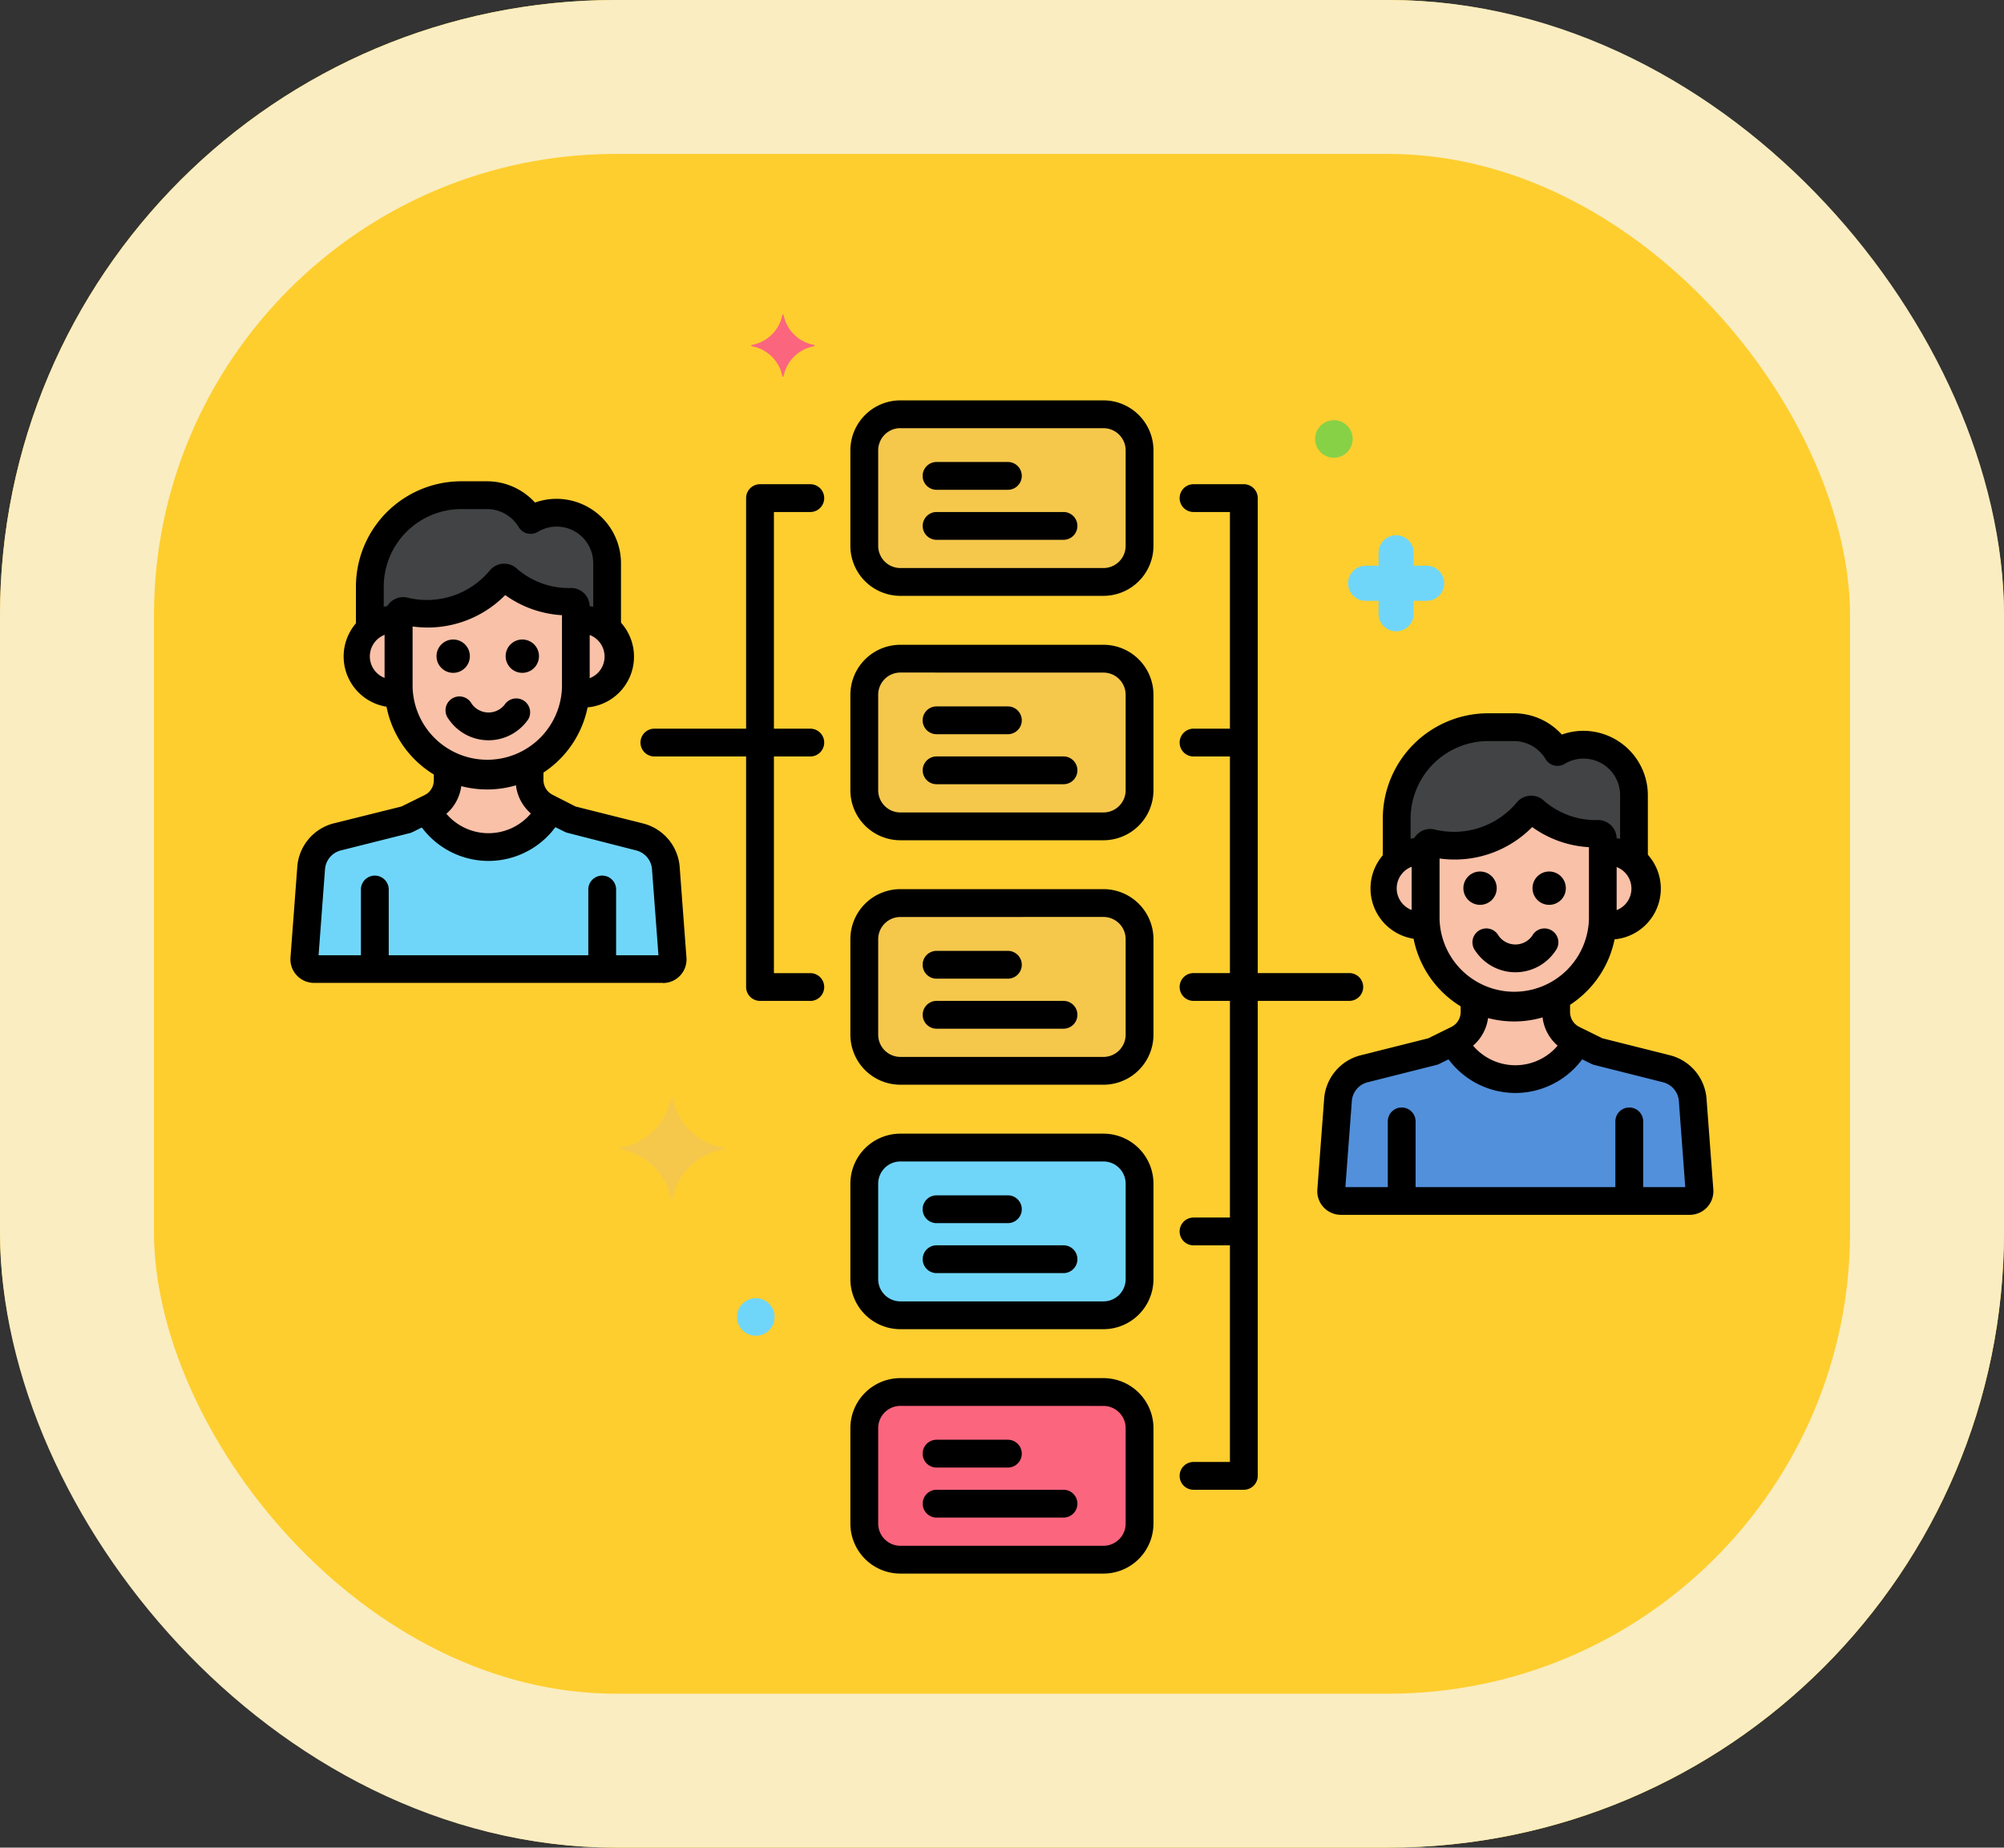 <svg xmlns="http://www.w3.org/2000/svg" width="39.051" height="36.013" viewBox="0 0 39.051 36.013">
  <rect x="0" y="0" width="39.051" height="36.013" fill="#333333" stroke="none"/>
  <g id="Grupo_1112053" data-name="Grupo 1112053" transform="translate(-195 -2101.867)">
    <g id="Rectángulo_405078" data-name="Rectángulo 405078" transform="translate(195 2101.867)" fill="#fece2f" stroke="#faedc1" stroke-width="3">
      <rect width="39.051" height="36.013" rx="12" stroke="none"/>
      <rect x="1.5" y="1.5" width="36.051" height="33.013" rx="10.5" fill="none"/>
    </g>
    <g id="Layer_67" transform="translate(200.66 2093.283)">
      <g id="Grupo_1111910" data-name="Grupo 1111910" transform="translate(0 14.716)">
        <g id="Grupo_1111774" data-name="Grupo 1111774" transform="translate(11.182 16.236)">
          <g id="Grupo_1111773" data-name="Grupo 1111773">
            <path id="Trazado_902093" data-name="Trazado 902093" d="M107.9,164.616h-3.958a.7.7,0,0,0-.7.7v1.863a.705.705,0,0,0,.7.7H107.9a.705.705,0,0,0,.7-.7v-1.863A.705.705,0,0,0,107.9,164.616Z" transform="translate(-103.241 -164.616)" fill="#70d6f9"/>
          </g>
        </g>
        <g id="Grupo_1111776" data-name="Grupo 1111776" transform="translate(11.182 21.001)">
          <g id="Grupo_1111775" data-name="Grupo 1111775">
            <path id="Trazado_902094" data-name="Trazado 902094" d="M107.9,208.6h-3.958a.705.705,0,0,0-.7.7v1.863a.705.705,0,0,0,.7.7H107.9a.7.7,0,0,0,.7-.7v-1.863A.705.705,0,0,0,107.9,208.6Z" transform="translate(-103.241 -208.605)" fill="#fc657e"/>
          </g>
        </g>
        <g id="Grupo_1111778" data-name="Grupo 1111778" transform="translate(11.182 1.942)">
          <g id="Grupo_1111777" data-name="Grupo 1111777">
            <path id="Trazado_902095" data-name="Trazado 902095" d="M107.9,32.649h-3.958a.7.7,0,0,0-.7.7v1.863a.705.705,0,0,0,.7.7H107.9a.705.705,0,0,0,.7-.7V33.352A.7.7,0,0,0,107.9,32.649Z" transform="translate(-103.241 -32.649)" fill="#f5c84c"/>
          </g>
        </g>
        <g id="Grupo_1111780" data-name="Grupo 1111780" transform="translate(11.182 6.707)">
          <g id="Grupo_1111779" data-name="Grupo 1111779">
            <path id="Trazado_902096" data-name="Trazado 902096" d="M107.9,76.638h-3.958a.705.705,0,0,0-.7.7V79.2a.705.705,0,0,0,.7.7H107.9a.7.7,0,0,0,.7-.7V77.341A.705.705,0,0,0,107.9,76.638Z" transform="translate(-103.241 -76.638)" fill="#f5c84c"/>
          </g>
        </g>
        <g id="Grupo_1111782" data-name="Grupo 1111782" transform="translate(11.182 11.472)">
          <g id="Grupo_1111781" data-name="Grupo 1111781">
            <path id="Trazado_902097" data-name="Trazado 902097" d="M107.9,120.627h-3.958a.705.705,0,0,0-.7.7v1.863a.705.705,0,0,0,.7.7H107.9a.705.705,0,0,0,.7-.7V121.33A.705.705,0,0,0,107.9,120.627Z" transform="translate(-103.241 -120.627)" fill="#f5c84c"/>
          </g>
        </g>
        <g id="Grupo_1111784" data-name="Grupo 1111784" transform="translate(6.428 15.272)">
          <g id="Grupo_1111783" data-name="Grupo 1111783">
            <path id="Trazado_902098" data-name="Trazado 902098" d="M61.333,156.679a1.2,1.2,0,0,1-.964-.944.022.022,0,0,0-.043,0,1.2,1.2,0,0,1-.964.944.021.021,0,0,0,0,.042,1.2,1.2,0,0,1,.964.944.022.022,0,0,0,.043,0,1.2,1.2,0,0,1,.964-.944A.021.021,0,0,0,61.333,156.679Z" transform="translate(-59.344 -155.717)" fill="#f5c84c"/>
          </g>
        </g>
        <g id="Grupo_1111786" data-name="Grupo 1111786" transform="translate(8.981 0)">
          <g id="Grupo_1111785" data-name="Grupo 1111785">
            <path id="Trazado_902099" data-name="Trazado 902099" d="M84.139,15.307a.739.739,0,0,1-.592-.58.013.013,0,0,0-.026,0,.739.739,0,0,1-.592.58.013.013,0,0,0,0,.026.739.739,0,0,1,.592.58.013.013,0,0,0,.026,0,.739.739,0,0,1,.592-.58A.013.013,0,0,0,84.139,15.307Z" transform="translate(-82.918 -14.716)" fill="#fc657e"/>
          </g>
        </g>
        <g id="Grupo_1111788" data-name="Grupo 1111788" transform="translate(20.61 4.301)">
          <g id="Grupo_1111787" data-name="Grupo 1111787">
            <path id="Trazado_902100" data-name="Trazado 902100" d="M190.627,55.021h.252v-.252a.342.342,0,1,1,.684,0v.252h.252a.342.342,0,1,1,0,.684h-.252v.252a.342.342,0,1,1-.684,0v-.252h-.252a.342.342,0,0,1,0-.684Z" transform="translate(-190.285 -54.427)" fill="#70d6f9"/>
          </g>
        </g>
        <g id="Grupo_1111790" data-name="Grupo 1111790" transform="translate(19.967 2.058)">
          <g id="Grupo_1111789" data-name="Grupo 1111789">
            <circle id="Elipse_12118" data-name="Elipse 12118" cx="0.366" cy="0.366" r="0.366" fill="#87d147"/>
          </g>
        </g>
        <g id="Grupo_1111792" data-name="Grupo 1111792" transform="translate(8.702 19.172)">
          <g id="Grupo_1111791" data-name="Grupo 1111791">
            <circle id="Elipse_12119" data-name="Elipse 12119" cx="0.366" cy="0.366" r="0.366" fill="#70d6f9"/>
          </g>
        </g>
        <g id="Grupo_1111794" data-name="Grupo 1111794" transform="translate(2.108 5.129)">
          <g id="Grupo_1111793" data-name="Grupo 1111793">
            <path id="Trazado_902101" data-name="Trazado 902101" d="M21.443,62.1a1.872,1.872,0,0,1-1.874.616.092.092,0,0,0-.111.089h0V64.2a1.727,1.727,0,0,0,3.453,0V62.657q0-.013,0-.027a.093.093,0,0,0-.089-.091,1.8,1.8,0,0,1-1.24-.448A.093.093,0,0,0,21.443,62.1Z" transform="translate(-19.458 -62.065)" fill="#f9c1a8"/>
          </g>
        </g>
        <g id="Grupo_1111796" data-name="Grupo 1111796" transform="translate(0.271 8.776)">
          <g id="Grupo_1111795" data-name="Grupo 1111795">
            <path id="Trazado_902102" data-name="Trazado 902102" d="M9.545,97.766a.681.681,0,0,0-.514-.623L7.69,96.805l-.474-.234a.6.6,0,0,1-.333-.535v-.294a1.714,1.714,0,0,1-1.591.026v.268a.6.6,0,0,1-.333.535l-.474.234-1.341.338a.681.681,0,0,0-.514.623L2.5,99.521a.189.189,0,0,0,.189.2h6.8a.189.189,0,0,0,.189-.2Z" transform="translate(-2.5 -95.743)" fill="#70d6f9"/>
          </g>
        </g>
        <g id="Grupo_1111798" data-name="Grupo 1111798" transform="translate(2.657 8.776)">
          <g id="Grupo_1111797" data-name="Grupo 1111797">
            <path id="Trazado_902103" data-name="Trazado 902103" d="M26.858,96.572a.6.6,0,0,1-.333-.535v-.294a1.714,1.714,0,0,1-1.591.026v.268a.6.6,0,0,1-.333.535l-.074.037a1.35,1.35,0,0,0,2.405,0Z" transform="translate(-24.528 -95.743)" fill="#f9c1a8"/>
          </g>
        </g>
        <g id="Grupo_1111800" data-name="Grupo 1111800" transform="translate(5.556 5.943)">
          <g id="Grupo_1111799" data-name="Grupo 1111799">
            <path id="Trazado_902104" data-name="Trazado 902104" d="M51.412,69.582a.719.719,0,0,0-.111.009V70.9c0,.039,0,.077,0,.116a.72.72,0,1,0,.115-1.432Z" transform="translate(-51.297 -69.582)" fill="#f9c1a8"/>
          </g>
        </g>
        <g id="Grupo_1111802" data-name="Grupo 1111802" transform="translate(1.276 5.943)">
          <g id="Grupo_1111801" data-name="Grupo 1111801">
            <path id="Trazado_902105" data-name="Trazado 902105" d="M12.612,70.9V69.592a.721.721,0,1,0,0,1.423c0-.038,0-.077,0-.116Z" transform="translate(-11.78 -69.583)" fill="#f9c1a8"/>
          </g>
        </g>
        <g id="Grupo_1111805" data-name="Grupo 1111805" transform="translate(1.547 3.52)">
          <g id="Grupo_1111804" data-name="Grupo 1111804">
            <g id="Grupo_1111803" data-name="Grupo 1111803">
              <path id="Trazado_902106" data-name="Trazado 902106" d="M14.735,49.639a.719.719,0,0,1,.111.009v-.082h0a.092.092,0,0,1,.111-.089,1.872,1.872,0,0,0,1.874-.616.093.093,0,0,1,.138-.009,1.8,1.8,0,0,0,1.24.448.093.093,0,0,1,.089.091q0,.013,0,.027v.231a.717.717,0,0,1,.611.193v-1.3a.989.989,0,0,0-.986-.986.976.976,0,0,0-.5.141.987.987,0,0,0-.846-.483h-.506A1.787,1.787,0,0,0,14.285,49v.8A.715.715,0,0,1,14.735,49.639Z" transform="translate(-14.285 -47.217)" fill="#414344"/>
            </g>
          </g>
        </g>
        <g id="Grupo_1111807" data-name="Grupo 1111807" transform="translate(1.837 4.858)">
          <g id="Grupo_1111806" data-name="Grupo 1111806">
            <path id="Trazado_902107" data-name="Trazado 902107" d="M18.954,63.963a2,2,0,0,1-2-2V60.577a.363.363,0,0,1,.438-.355A1.593,1.593,0,0,0,19,59.7a.364.364,0,0,1,.54-.034,1.538,1.538,0,0,0,1.059.37.363.363,0,0,1,.352.356v1.571a2,2,0,0,1-2,2ZM17.5,60.786v1.18a1.456,1.456,0,0,0,2.911,0v-1.4a2.1,2.1,0,0,1-1.106-.392A2.12,2.12,0,0,1,17.5,60.786Zm-.215-.034h0Zm1.929-.881h0Z" transform="translate(-16.957 -59.565)"/>
          </g>
        </g>
        <g id="Grupo_1111810" data-name="Grupo 1111810" transform="translate(1.276 3.249)">
          <g id="Grupo_1111809" data-name="Grupo 1111809">
            <g id="Grupo_1111808" data-name="Grupo 1111808">
              <path id="Trazado_902108" data-name="Trazado 902108" d="M16.679,47.816a.271.271,0,0,1-.271-.271v-1.23a.712.712,0,0,0-1.08-.613.271.271,0,0,1-.372-.093.721.721,0,0,0-.613-.351h-.506a1.513,1.513,0,0,0-1.511,1.511v.759a.271.271,0,0,1-.542,0v-.759a2.055,2.055,0,0,1,2.053-2.053h.506a1.263,1.263,0,0,1,.93.415,1.244,1.244,0,0,1,.419-.073,1.258,1.258,0,0,1,1.257,1.257v1.23A.271.271,0,0,1,16.679,47.816Z" transform="translate(-11.784 -44.716)"/>
            </g>
          </g>
        </g>
        <g id="Grupo_1111812" data-name="Grupo 1111812" transform="translate(3.035 7.461)">
          <g id="Grupo_1111811" data-name="Grupo 1111811">
            <path id="Trazado_902109" data-name="Trazado 902109" d="M28.841,84.437a.938.938,0,0,1-.778-.414.271.271,0,1,1,.449-.3.4.4,0,0,0,.658,0,.271.271,0,0,1,.449.3.937.937,0,0,1-.778.414Z" transform="translate(-28.017 -83.601)"/>
          </g>
        </g>
        <g id="Grupo_1111814" data-name="Grupo 1111814" transform="translate(0 8.588)">
          <g id="Grupo_1111813" data-name="Grupo 1111813">
            <path id="Trazado_902110" data-name="Trazado 902110" d="M7.259,98.438H.461A.46.46,0,0,1,0,97.952l.132-1.76a.946.946,0,0,1,.718-.865L2.164,95l.448-.221a.323.323,0,0,0,.182-.292v-.191a.271.271,0,0,1,.542,0v.191a.862.862,0,0,1-.484.778l-.474.234a.277.277,0,0,1-.054.02l-1.341.337a.409.409,0,0,0-.31.375L.548,97.9H7.171l-.125-1.664a.41.41,0,0,0-.31-.38L5.4,95.514a.27.27,0,0,1-.054-.02l-.474-.234a.862.862,0,0,1-.484-.778v-.212a.271.271,0,1,1,.542,0v.212a.324.324,0,0,0,.182.292L5.555,95l1.313.33a.948.948,0,0,1,.718.87l.131,1.75a.46.46,0,0,1-.459.491Z" transform="translate(0 -94)"/>
          </g>
        </g>
        <g id="Grupo_1111816" data-name="Grupo 1111816" transform="translate(5.804 10.936)">
          <g id="Grupo_1111815" data-name="Grupo 1111815">
            <path id="Trazado_902111" data-name="Trazado 902111" d="M53.854,117.714a.271.271,0,0,1-.271-.271v-1.488a.271.271,0,0,1,.542,0v1.488A.271.271,0,0,1,53.854,117.714Z" transform="translate(-53.583 -115.685)"/>
          </g>
        </g>
        <g id="Grupo_1111818" data-name="Grupo 1111818" transform="translate(1.373 10.936)">
          <g id="Grupo_1111817" data-name="Grupo 1111817">
            <path id="Trazado_902112" data-name="Trazado 902112" d="M12.946,117.714a.271.271,0,0,1-.271-.271v-1.488a.271.271,0,0,1,.542,0v1.488A.271.271,0,0,1,12.946,117.714Z" transform="translate(-12.675 -115.685)"/>
          </g>
        </g>
        <g id="Grupo_1111823" data-name="Grupo 1111823" transform="translate(2.846 6.333)">
          <g id="Grupo_1111820" data-name="Grupo 1111820">
            <g id="Grupo_1111819" data-name="Grupo 1111819">
              <circle id="Elipse_12120" data-name="Elipse 12120" cx="0.325" cy="0.325" r="0.325"/>
            </g>
          </g>
          <g id="Grupo_1111822" data-name="Grupo 1111822" transform="translate(1.347)">
            <g id="Grupo_1111821" data-name="Grupo 1111821">
              <circle id="Elipse_12121" data-name="Elipse 12121" cx="0.325" cy="0.325" r="0.325"/>
            </g>
          </g>
        </g>
        <g id="Grupo_1111825" data-name="Grupo 1111825" transform="translate(2.401 9.396)">
          <g id="Grupo_1111824" data-name="Grupo 1111824">
            <path id="Trazado_902113" data-name="Trazado 902113" d="M23.627,102.72a1.625,1.625,0,0,1-1.425-.848.271.271,0,0,1,.475-.26,1.079,1.079,0,0,0,1.9,0,.271.271,0,1,1,.476.258A1.624,1.624,0,0,1,23.627,102.72Z" transform="translate(-22.169 -101.467)"/>
          </g>
        </g>
        <g id="Grupo_1111827" data-name="Grupo 1111827" transform="translate(5.335 5.672)">
          <g id="Grupo_1111826" data-name="Grupo 1111826">
            <path id="Trazado_902114" data-name="Trazado 902114" d="M49.59,69.067c-.032,0-.063,0-.093,0a.271.271,0,0,1,.055-.539l.038,0a.45.45,0,1,0,0-.9h-.03a.271.271,0,0,1-.041-.54l.071,0a.992.992,0,1,1,0,1.983Z" transform="translate(-49.254 -67.084)"/>
          </g>
        </g>
        <g id="Grupo_1111829" data-name="Grupo 1111829" transform="translate(1.005 5.672)">
          <g id="Grupo_1111828" data-name="Grupo 1111828">
            <path id="Trazado_902115" data-name="Trazado 902115" d="M10.272,69.066a.992.992,0,0,1,0-1.983l.066,0a.271.271,0,1,1-.036.54h-.03a.45.45,0,1,0,0,.9h.03a.271.271,0,0,1,.048.54q-.039,0-.078,0Z" transform="translate(-9.28 -67.083)"/>
          </g>
        </g>
        <g id="Grupo_1111831" data-name="Grupo 1111831" transform="translate(10.912 1.672)">
          <g id="Grupo_1111830" data-name="Grupo 1111830">
            <path id="Trazado_902116" data-name="Trazado 902116" d="M105.672,33.959h-3.958a.975.975,0,0,1-.974-.974V31.123a.975.975,0,0,1,.974-.974h3.958a.975.975,0,0,1,.974.974v1.863A.975.975,0,0,1,105.672,33.959Zm-3.958-3.269a.433.433,0,0,0-.432.432v1.863a.433.433,0,0,0,.432.432h3.958a.433.433,0,0,0,.432-.432V31.123a.433.433,0,0,0-.432-.432h-3.958Z" transform="translate(-100.741 -30.149)"/>
          </g>
        </g>
        <g id="Grupo_1111833" data-name="Grupo 1111833" transform="translate(10.912 6.436)">
          <g id="Grupo_1111832" data-name="Grupo 1111832">
            <path id="Trazado_902117" data-name="Trazado 902117" d="M105.672,77.948h-3.958a.975.975,0,0,1-.974-.974V75.112a.975.975,0,0,1,.974-.974h3.958a.975.975,0,0,1,.974.974v1.863A.975.975,0,0,1,105.672,77.948Zm-3.958-3.269a.433.433,0,0,0-.432.432v1.863a.433.433,0,0,0,.432.432h3.958a.433.433,0,0,0,.432-.432V75.112a.433.433,0,0,0-.432-.432Z" transform="translate(-100.741 -74.138)"/>
          </g>
        </g>
        <g id="Grupo_1111835" data-name="Grupo 1111835" transform="translate(10.912 11.201)">
          <g id="Grupo_1111834" data-name="Grupo 1111834">
            <path id="Trazado_902118" data-name="Trazado 902118" d="M105.672,121.938h-3.958a.975.975,0,0,1-.974-.974V119.1a.975.975,0,0,1,.974-.974h3.958a.975.975,0,0,1,.974.974v1.863A.975.975,0,0,1,105.672,121.938Zm-3.958-3.269a.433.433,0,0,0-.432.432v1.863a.433.433,0,0,0,.432.432h3.958a.433.433,0,0,0,.432-.432V119.1a.433.433,0,0,0-.432-.432Z" transform="translate(-100.741 -118.128)"/>
          </g>
        </g>
        <g id="Grupo_1111837" data-name="Grupo 1111837" transform="translate(10.912 15.966)">
          <g id="Grupo_1111836" data-name="Grupo 1111836">
            <path id="Trazado_902119" data-name="Trazado 902119" d="M105.672,165.927h-3.958a.975.975,0,0,1-.974-.974v-1.863a.975.975,0,0,1,.974-.974h3.958a.975.975,0,0,1,.974.974v1.863A.975.975,0,0,1,105.672,165.927Zm-3.958-3.269a.433.433,0,0,0-.432.432v1.863a.433.433,0,0,0,.432.432h3.958a.433.433,0,0,0,.432-.432v-1.863a.433.433,0,0,0-.432-.432Z" transform="translate(-100.741 -162.117)"/>
          </g>
        </g>
        <g id="Grupo_1111839" data-name="Grupo 1111839" transform="translate(10.912 20.73)">
          <g id="Grupo_1111838" data-name="Grupo 1111838">
            <path id="Trazado_902120" data-name="Trazado 902120" d="M105.672,209.916h-3.958a.975.975,0,0,1-.974-.974V207.08a.975.975,0,0,1,.974-.974h3.958a.975.975,0,0,1,.974.974v1.863A.975.975,0,0,1,105.672,209.916Zm-3.958-3.269a.433.433,0,0,0-.432.432v1.863a.433.433,0,0,0,.432.432h3.958a.433.433,0,0,0,.432-.432V207.08a.433.433,0,0,0-.432-.432Z" transform="translate(-100.741 -206.106)"/>
          </g>
        </g>
        <g id="Grupo_1111841" data-name="Grupo 1111841" transform="translate(12.32 7.637)">
          <g id="Grupo_1111840" data-name="Grupo 1111840">
            <path id="Trazado_902121" data-name="Trazado 902121" d="M115.4,85.77h-1.39a.271.271,0,0,1,0-.542h1.39a.271.271,0,1,1,0,.542Z" transform="translate(-113.74 -85.228)"/>
          </g>
        </g>
        <g id="Grupo_1111843" data-name="Grupo 1111843" transform="translate(12.32 2.873)">
          <g id="Grupo_1111842" data-name="Grupo 1111842">
            <path id="Trazado_902122" data-name="Trazado 902122" d="M115.4,41.781h-1.39a.271.271,0,0,1,0-.542h1.39a.271.271,0,1,1,0,.542Z" transform="translate(-113.74 -41.239)"/>
          </g>
        </g>
        <g id="Grupo_1111845" data-name="Grupo 1111845" transform="translate(12.32 12.402)">
          <g id="Grupo_1111844" data-name="Grupo 1111844">
            <path id="Trazado_902123" data-name="Trazado 902123" d="M115.4,129.759h-1.39a.271.271,0,1,1,0-.542h1.39a.271.271,0,1,1,0,.542Z" transform="translate(-113.74 -129.217)"/>
          </g>
        </g>
        <g id="Grupo_1111847" data-name="Grupo 1111847" transform="translate(12.32 17.167)">
          <g id="Grupo_1111846" data-name="Grupo 1111846">
            <path id="Trazado_902124" data-name="Trazado 902124" d="M115.4,173.747h-1.39a.271.271,0,1,1,0-.542h1.39a.271.271,0,1,1,0,.542Z" transform="translate(-113.74 -173.205)"/>
          </g>
        </g>
        <g id="Grupo_1111849" data-name="Grupo 1111849" transform="translate(12.32 21.931)">
          <g id="Grupo_1111848" data-name="Grupo 1111848" transform="translate(0 0)">
            <path id="Trazado_902125" data-name="Trazado 902125" d="M115.4,217.736h-1.39a.271.271,0,0,1,0-.542h1.39a.271.271,0,1,1,0,.542Z" transform="translate(-113.74 -217.194)"/>
          </g>
        </g>
        <g id="Grupo_1111851" data-name="Grupo 1111851" transform="translate(12.32 3.848)">
          <g id="Grupo_1111850" data-name="Grupo 1111850">
            <path id="Trazado_902126" data-name="Trazado 902126" d="M116.484,50.78h-2.473a.271.271,0,0,1,0-.542h2.473a.271.271,0,0,1,0,.542Z" transform="translate(-113.74 -50.238)"/>
          </g>
        </g>
        <g id="Grupo_1111853" data-name="Grupo 1111853" transform="translate(12.32 8.612)">
          <g id="Grupo_1111852" data-name="Grupo 1111852">
            <path id="Trazado_902127" data-name="Trazado 902127" d="M116.484,94.77h-2.473a.271.271,0,0,1,0-.542h2.473a.271.271,0,0,1,0,.542Z" transform="translate(-113.74 -94.228)"/>
          </g>
        </g>
        <g id="Grupo_1111855" data-name="Grupo 1111855" transform="translate(12.32 13.377)">
          <g id="Grupo_1111854" data-name="Grupo 1111854">
            <path id="Trazado_902128" data-name="Trazado 902128" d="M116.484,138.759h-2.473a.271.271,0,0,1,0-.542h2.473a.271.271,0,0,1,0,.542Z" transform="translate(-113.74 -138.217)"/>
          </g>
        </g>
        <g id="Grupo_1111857" data-name="Grupo 1111857" transform="translate(12.32 18.141)">
          <g id="Grupo_1111856" data-name="Grupo 1111856">
            <path id="Trazado_902129" data-name="Trazado 902129" d="M116.484,182.747h-2.473a.271.271,0,0,1,0-.542h2.473a.271.271,0,0,1,0,.542Z" transform="translate(-113.74 -182.205)"/>
          </g>
        </g>
        <g id="Grupo_1111859" data-name="Grupo 1111859" transform="translate(12.32 22.906)">
          <g id="Grupo_1111858" data-name="Grupo 1111858">
            <path id="Trazado_902130" data-name="Trazado 902130" d="M116.484,226.736h-2.473a.271.271,0,0,1,0-.542h2.473a.271.271,0,0,1,0,.542Z" transform="translate(-113.74 -226.194)"/>
          </g>
        </g>
        <g id="Grupo_1111868" data-name="Grupo 1111868" transform="translate(17.327 3.306)">
          <g id="Grupo_1111861" data-name="Grupo 1111861">
            <g id="Grupo_1111860" data-name="Grupo 1111860">
              <path id="Trazado_902131" data-name="Trazado 902131" d="M161.226,64.838h-.98a.271.271,0,0,1,0-.542h.709V45.78h-.709a.271.271,0,0,1,0-.542h.98a.271.271,0,0,1,.271.271V64.567A.271.271,0,0,1,161.226,64.838Z" transform="translate(-159.975 -45.238)"/>
            </g>
          </g>
          <g id="Grupo_1111863" data-name="Grupo 1111863" transform="translate(0 4.765)">
            <g id="Grupo_1111862" data-name="Grupo 1111862">
              <path id="Trazado_902132" data-name="Trazado 902132" d="M161.118,89.77h-.872a.271.271,0,0,1,0-.542h.872a.271.271,0,1,1,0,.542Z" transform="translate(-159.975 -89.228)"/>
            </g>
          </g>
          <g id="Grupo_1111865" data-name="Grupo 1111865" transform="translate(0 9.529)">
            <g id="Grupo_1111864" data-name="Grupo 1111864">
              <path id="Trazado_902133" data-name="Trazado 902133" d="M163.282,133.759h-3.035a.271.271,0,1,1,0-.542h3.035a.271.271,0,1,1,0,.542Z" transform="translate(-159.976 -133.217)"/>
            </g>
          </g>
          <g id="Grupo_1111867" data-name="Grupo 1111867" transform="translate(0 14.294)">
            <g id="Grupo_1111866" data-name="Grupo 1111866">
              <path id="Trazado_902134" data-name="Trazado 902134" d="M161.118,177.747h-.872a.271.271,0,0,1,0-.542h.872a.271.271,0,0,1,0,.542Z" transform="translate(-159.975 -177.205)"/>
            </g>
          </g>
        </g>
        <g id="Grupo_1111870" data-name="Grupo 1111870" transform="translate(8.879 3.306)">
          <g id="Grupo_1111869" data-name="Grupo 1111869">
            <path id="Trazado_902135" data-name="Trazado 902135" d="M83.226,55.309h-.98a.271.271,0,0,1-.271-.271V45.509a.271.271,0,0,1,.271-.271h.98a.271.271,0,0,1,0,.542h-.709v8.988h.709a.271.271,0,0,1,0,.542Z" transform="translate(-81.975 -45.238)"/>
          </g>
        </g>
        <g id="Grupo_1111872" data-name="Grupo 1111872" transform="translate(6.821 8.071)">
          <g id="Grupo_1111871" data-name="Grupo 1111871">
            <path id="Trazado_902136" data-name="Trazado 902136" d="M66.285,89.77H63.247a.271.271,0,1,1,0-.542h3.038a.271.271,0,1,1,0,.542Z" transform="translate(-62.976 -89.228)"/>
          </g>
        </g>
        <g id="Grupo_1111874" data-name="Grupo 1111874" transform="translate(22.118 9.65)">
          <g id="Grupo_1111873" data-name="Grupo 1111873">
            <path id="Trazado_902137" data-name="Trazado 902137" d="M206.184,103.848a1.872,1.872,0,0,1-1.874.616.092.092,0,0,0-.111.089h0v1.389a1.727,1.727,0,1,0,3.453,0V104.4q0-.013,0-.027a.093.093,0,0,0-.089-.091,1.8,1.8,0,0,1-1.24-.448A.093.093,0,0,0,206.184,103.848Z" transform="translate(-204.199 -103.812)" fill="#f9c1a8"/>
          </g>
        </g>
        <g id="Grupo_1111876" data-name="Grupo 1111876" transform="translate(20.281 13.298)">
          <g id="Grupo_1111875" data-name="Grupo 1111875">
            <path id="Trazado_902138" data-name="Trazado 902138" d="M194.288,139.513a.681.681,0,0,0-.514-.623l-1.341-.338-.474-.234a.6.6,0,0,1-.333-.535v-.294a1.714,1.714,0,0,1-1.591.026v.268a.6.6,0,0,1-.333.535l-.474.234-1.341.338a.681.681,0,0,0-.514.623l-.131,1.755a.189.189,0,0,0,.189.2h6.8a.189.189,0,0,0,.189-.2Z" transform="translate(-187.243 -137.49)" fill="#5290db"/>
          </g>
        </g>
        <g id="Grupo_1111878" data-name="Grupo 1111878" transform="translate(22.667 13.298)">
          <g id="Grupo_1111877" data-name="Grupo 1111877">
            <path id="Trazado_902139" data-name="Trazado 902139" d="M211.6,138.319a.6.6,0,0,1-.333-.535v-.294a1.714,1.714,0,0,1-1.591.026v.268a.6.6,0,0,1-.333.535l-.074.037a1.35,1.35,0,0,0,2.4,0Z" transform="translate(-209.27 -137.49)" fill="#f9c1a8"/>
          </g>
        </g>
        <g id="Grupo_1111880" data-name="Grupo 1111880" transform="translate(25.566 10.465)">
          <g id="Grupo_1111879" data-name="Grupo 1111879">
            <path id="Trazado_902140" data-name="Trazado 902140" d="M236.154,111.33a.719.719,0,0,0-.111.009v1.307c0,.039,0,.077,0,.116a.72.72,0,1,0,.115-1.432Z" transform="translate(-236.039 -111.33)" fill="#f9c1a8"/>
          </g>
        </g>
        <g id="Grupo_1111882" data-name="Grupo 1111882" transform="translate(21.286 10.465)">
          <g id="Grupo_1111881" data-name="Grupo 1111881">
            <path id="Trazado_902141" data-name="Trazado 902141" d="M197.353,112.646v-1.307a.721.721,0,1,0,0,1.423C197.354,112.723,197.353,112.685,197.353,112.646Z" transform="translate(-196.521 -111.33)" fill="#f9c1a8"/>
          </g>
        </g>
        <g id="Grupo_1111885" data-name="Grupo 1111885" transform="translate(21.557 8.042)">
          <g id="Grupo_1111884" data-name="Grupo 1111884">
            <g id="Grupo_1111883" data-name="Grupo 1111883">
              <path id="Trazado_902142" data-name="Trazado 902142" d="M199.475,91.387a.719.719,0,0,1,.111.009v-.082h0a.092.092,0,0,1,.111-.089,1.872,1.872,0,0,0,1.874-.616.093.093,0,0,1,.138-.009,1.8,1.8,0,0,0,1.24.448.093.093,0,0,1,.089.091q0,.013,0,.027V91.4a.717.717,0,0,1,.611.193v-1.3a.989.989,0,0,0-.986-.986.976.976,0,0,0-.5.141.987.987,0,0,0-.846-.483h-.506a1.787,1.787,0,0,0-1.782,1.782v.8A.716.716,0,0,1,199.475,91.387Z" transform="translate(-199.026 -88.964)" fill="#414344"/>
            </g>
          </g>
        </g>
        <g id="Grupo_1111887" data-name="Grupo 1111887" transform="translate(21.847 9.38)">
          <g id="Grupo_1111886" data-name="Grupo 1111886">
            <path id="Trazado_902143" data-name="Trazado 902143" d="M203.7,105.71a2,2,0,0,1-2-2v-1.389a.363.363,0,0,1,.438-.355,1.593,1.593,0,0,0,1.606-.519h0a.364.364,0,0,1,.54-.034,1.538,1.538,0,0,0,1.059.371.363.363,0,0,1,.352.356v1.57A2,2,0,0,1,203.7,105.71Zm-1.456-3.177v1.18a1.456,1.456,0,0,0,2.911,0v-1.4a2.1,2.1,0,0,1-1.106-.392A2.119,2.119,0,0,1,202.241,102.533Zm-.215-.034h0Zm2.141-.712h0Z" transform="translate(-201.699 -101.312)"/>
          </g>
        </g>
        <g id="Grupo_1111890" data-name="Grupo 1111890" transform="translate(21.286 7.771)">
          <g id="Grupo_1111889" data-name="Grupo 1111889">
            <g id="Grupo_1111888" data-name="Grupo 1111888">
              <path id="Trazado_902144" data-name="Trazado 902144" d="M201.418,89.563a.271.271,0,0,1-.271-.271v-1.23a.712.712,0,0,0-1.08-.613.271.271,0,0,1-.372-.093.721.721,0,0,0-.613-.351h-.506a1.513,1.513,0,0,0-1.511,1.511v.759a.271.271,0,1,1-.542,0v-.759a2.055,2.055,0,0,1,2.053-2.053h.506a1.263,1.263,0,0,1,.93.415,1.243,1.243,0,0,1,.419-.073,1.258,1.258,0,0,1,1.257,1.257v1.23a.271.271,0,0,1-.271.271Z" transform="translate(-196.523 -86.463)"/>
            </g>
          </g>
        </g>
        <g id="Grupo_1111892" data-name="Grupo 1111892" transform="translate(23.045 11.983)">
          <g id="Grupo_1111891" data-name="Grupo 1111891">
            <path id="Trazado_902145" data-name="Trazado 902145" d="M213.584,126.184a.938.938,0,0,1-.778-.414.271.271,0,1,1,.449-.3.4.4,0,0,0,.658,0,.271.271,0,1,1,.449.3.937.937,0,0,1-.778.414Z" transform="translate(-212.759 -125.348)"/>
          </g>
        </g>
        <g id="Grupo_1111894" data-name="Grupo 1111894" transform="translate(20.01 13.109)">
          <g id="Grupo_1111893" data-name="Grupo 1111893">
            <path id="Trazado_902146" data-name="Trazado 902146" d="M192,140.186h-6.8a.46.46,0,0,1-.459-.486l.132-1.76a.946.946,0,0,1,.718-.865l1.313-.33.448-.221a.324.324,0,0,0,.182-.292v-.191a.271.271,0,1,1,.542,0v.191a.862.862,0,0,1-.484.778l-.474.234a.278.278,0,0,1-.054.02l-1.341.338a.408.408,0,0,0-.31.375l-.125,1.669h6.623l-.124-1.664a.41.41,0,0,0-.31-.38l-1.341-.338a.271.271,0,0,1-.054-.02l-.474-.234a.862.862,0,0,1-.484-.778v-.212a.271.271,0,1,1,.542,0v.212a.323.323,0,0,0,.182.292l.448.221,1.313.33a.948.948,0,0,1,.718.87l.131,1.75a.46.46,0,0,1-.459.491Z" transform="translate(-184.741 -135.748)"/>
          </g>
        </g>
        <g id="Grupo_1111896" data-name="Grupo 1111896" transform="translate(25.814 15.458)">
          <g id="Grupo_1111895" data-name="Grupo 1111895">
            <path id="Trazado_902147" data-name="Trazado 902147" d="M238.6,159.461a.271.271,0,0,1-.271-.271V157.7a.271.271,0,0,1,.542,0v1.488A.271.271,0,0,1,238.6,159.461Z" transform="translate(-238.325 -157.432)"/>
          </g>
        </g>
        <g id="Grupo_1111898" data-name="Grupo 1111898" transform="translate(21.383 15.458)">
          <g id="Grupo_1111897" data-name="Grupo 1111897">
            <path id="Trazado_902148" data-name="Trazado 902148" d="M197.688,159.461a.271.271,0,0,1-.271-.271V157.7a.271.271,0,1,1,.542,0v1.488A.271.271,0,0,1,197.688,159.461Z" transform="translate(-197.417 -157.432)"/>
          </g>
        </g>
        <g id="Grupo_1111903" data-name="Grupo 1111903" transform="translate(22.856 10.855)">
          <g id="Grupo_1111900" data-name="Grupo 1111900">
            <g id="Grupo_1111899" data-name="Grupo 1111899">
              <circle id="Elipse_12122" data-name="Elipse 12122" cx="0.325" cy="0.325" r="0.325"/>
            </g>
          </g>
          <g id="Grupo_1111902" data-name="Grupo 1111902" transform="translate(1.347)">
            <g id="Grupo_1111901" data-name="Grupo 1111901">
              <circle id="Elipse_12123" data-name="Elipse 12123" cx="0.325" cy="0.325" r="0.325"/>
            </g>
          </g>
        </g>
        <g id="Grupo_1111905" data-name="Grupo 1111905" transform="translate(22.411 13.918)">
          <g id="Grupo_1111904" data-name="Grupo 1111904">
            <path id="Trazado_902149" data-name="Trazado 902149" d="M208.37,144.467a1.625,1.625,0,0,1-1.425-.848.271.271,0,0,1,.475-.26,1.079,1.079,0,0,0,1.9,0,.271.271,0,1,1,.476.258A1.624,1.624,0,0,1,208.37,144.467Z" transform="translate(-206.912 -143.213)"/>
          </g>
        </g>
        <g id="Grupo_1111907" data-name="Grupo 1111907" transform="translate(25.345 10.194)">
          <g id="Grupo_1111906" data-name="Grupo 1111906">
            <path id="Trazado_902150" data-name="Trazado 902150" d="M234.332,110.815c-.032,0-.063,0-.093,0a.271.271,0,0,1,.055-.539l.038,0a.45.45,0,0,0,0-.9H234.3a.271.271,0,0,1-.038-.54l.069,0a.992.992,0,1,1,0,1.983Z" transform="translate(-233.996 -108.832)"/>
          </g>
        </g>
        <g id="Grupo_1111909" data-name="Grupo 1111909" transform="translate(21.015 10.194)">
          <g id="Grupo_1111908" data-name="Grupo 1111908">
            <path id="Trazado_902151" data-name="Trazado 902151" d="M195.013,110.813a.992.992,0,0,1,0-1.983l.066,0a.271.271,0,1,1-.036.54h-.03a.45.45,0,1,0,0,.9h.03a.271.271,0,0,1,.048.54C195.065,110.812,195.039,110.813,195.013,110.813Z" transform="translate(-194.021 -108.83)"/>
          </g>
        </g>
      </g>
    </g>
  </g>
</svg>
